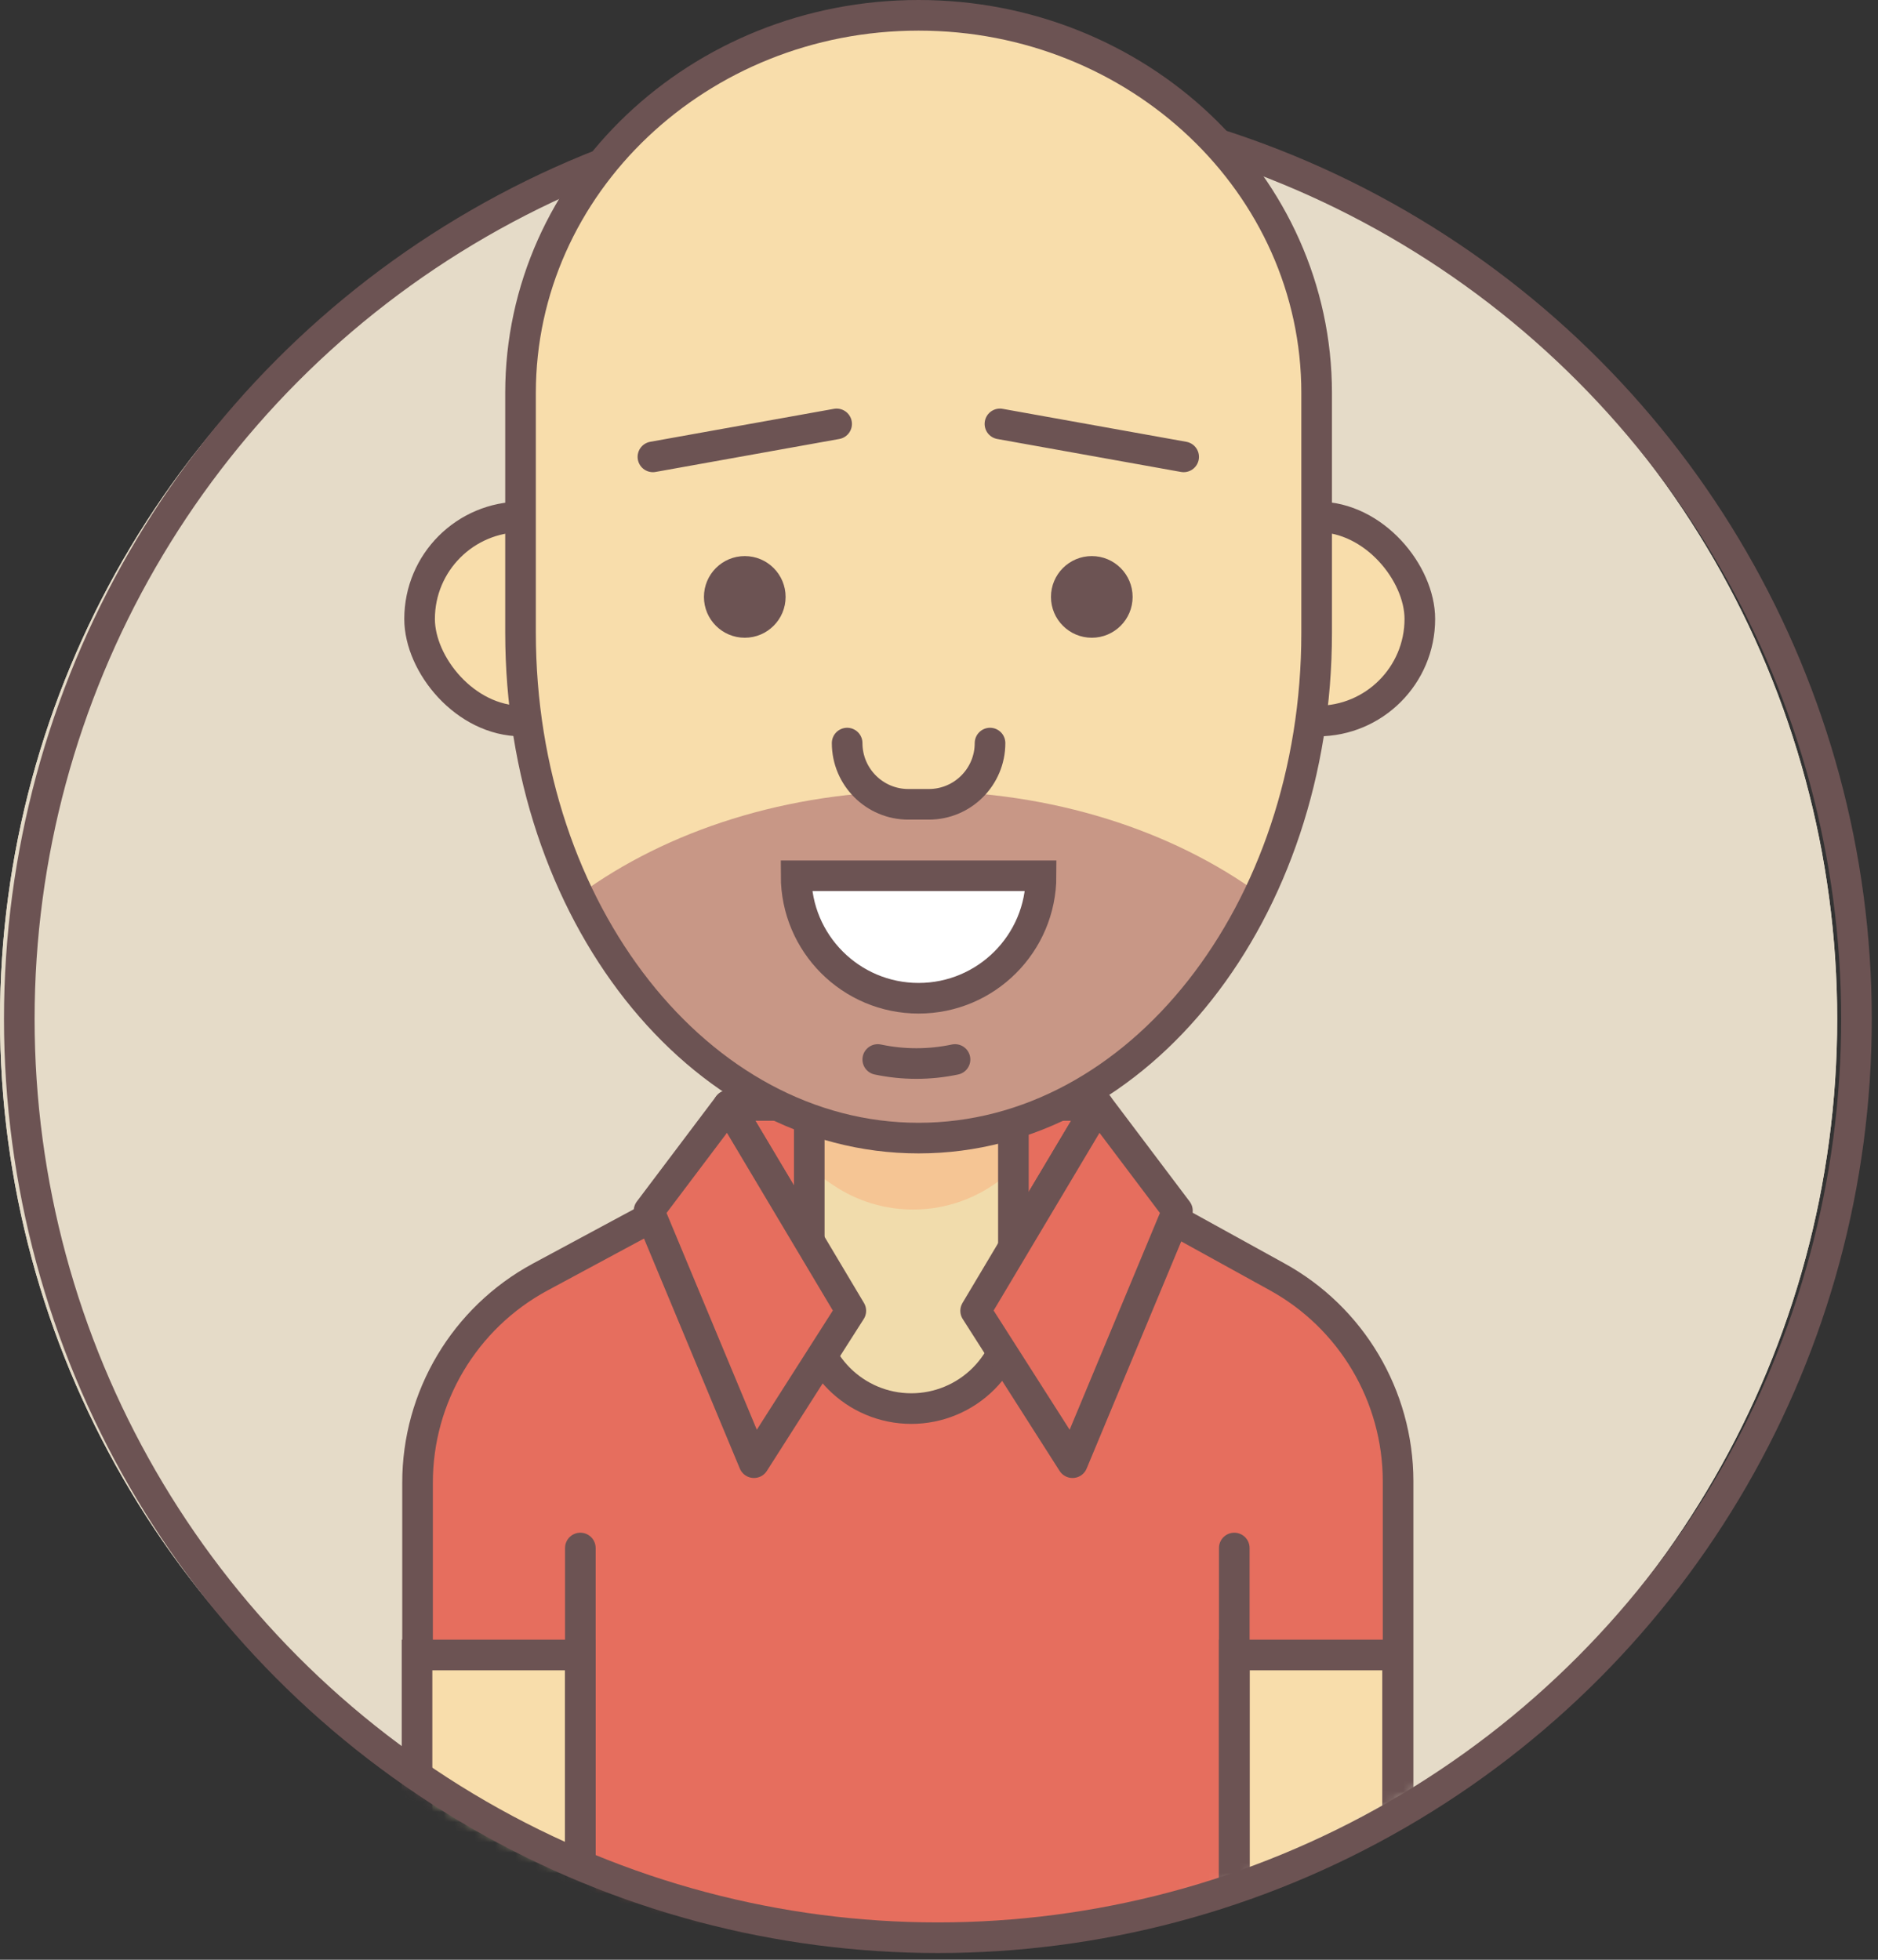 <?xml version="1.0" encoding="UTF-8"?>
<svg width="184px" height="192px" viewBox="0 0 184 192" version="1.1" xmlns="http://www.w3.org/2000/svg" xmlns:xlink="http://www.w3.org/1999/xlink">
    <rect x="0" y="0" width="184" height="192" fill="#333333" stroke="none"/>
    <!-- Generator: Sketch 43.2 (39069) - http://www.bohemiancoding.com/sketch -->
    <title>Recurso 8</title>
    <desc>Created with Sketch.</desc>
    <defs>
        <circle id="path-1" cx="90" cy="90.84" r="90"></circle>
    </defs>
    <g id="Page-1" stroke="none" stroke-width="1" fill="none" fill-rule="evenodd">
        <g id="Recurso-8" transform="translate(0, 1)">
            <circle id="Oval" fill="#E5DBC8" fill-rule="nonzero" cx="90" cy="98.84" r="90"></circle>
            <g id="Group" transform="translate(0, 8)">
                <mask id="mask-2" fill="white">
                    <use xlink:href="#path-1"></use>
                </mask>
                <use id="Mask" fill="#E5DBC8" fill-rule="nonzero" xlink:href="#path-1"></use>
                <g mask="url(#mask-2)">
                    <g transform="translate(40, 94)">
                        <path d="M85.09,22.07 L49.49,2.43 L12.91,22.12 C5.508,26.123 0.9,33.865 0.91,42.28 L0.91,88.66 L96.98,88.66 L96.98,42.11 C96.968,33.762 92.411,26.082 85.09,22.07 Z" id="Shape" stroke="none" fill="#E66E5E" fill-rule="nonzero"></path>
                        <path d="M85.09,22.07 L49.49,2.43 L12.91,22.12 C5.508,26.123 0.9,33.865 0.91,42.28 L0.91,88.66 L96.98,88.66 L96.98,42.11 C96.968,33.762 92.411,26.082 85.09,22.07 Z" id="Shape" stroke="#6C5353" stroke-width="3" fill="none" stroke-linejoin="round"></path>
                        <polygon id="Shape" stroke="none" fill="#E66E5E" fill-rule="nonzero" points="67.58 5.3 31.37 5.3 43.36 25.42 55.59 25.42"></polygon>
                        <polygon id="Shape" stroke="#6C5353" stroke-width="3" fill="none" stroke-linejoin="round" points="67.58 5.3 31.37 5.3 43.36 25.42 55.59 25.42"></polygon>
                        <path d="M39.29,1 L59.29,1 L59.29,25 C59.29,27.652 58.236,30.196 56.361,32.071 C54.486,33.946 51.942,35 49.29,35 L49.29,35 C43.767,35 39.29,30.523 39.29,25 L39.29,1 Z" id="Shape" stroke="none" fill="#F1DCAC" fill-rule="nonzero"></path>
                        <path d="M39.29,11.53 L41.62,13.1 C46.356,16.301 52.564,16.301 57.3,13.1 L59.3,11.75 L59.3,0 L39.3,0 L39.29,11.53 Z" id="Shape" stroke="none" fill="#F5C594" fill-rule="nonzero"></path>
                        <path d="M39.29,1 L59.29,1 L59.29,25 C59.29,27.652 58.236,30.196 56.361,32.071 C54.486,33.946 51.942,35 49.29,35 L49.29,35 C43.767,35 39.29,30.523 39.29,25 L39.29,1 Z" id="Shape" stroke="#6C5353" stroke-width="3" fill="none"></path>
                        <polygon id="Shape" stroke="none" fill="#E66E5E" fill-rule="nonzero" points="23.59 15.62 33.87 40.3 43.36 25.42 31.37 5.3"></polygon>
                        <polygon id="Shape" stroke="none" fill="#E66E5E" fill-rule="nonzero" points="75.36 15.62 65.08 40.3 55.59 25.42 67.58 5.3"></polygon>
                        <polygon id="Shape" stroke="#6C5353" stroke-width="3" fill="none" stroke-linejoin="round" points="23.59 15.62 33.87 40.3 43.36 25.42 31.37 5.3"></polygon>
                        <polygon id="Shape" stroke="#6C5353" stroke-width="3" fill="none" stroke-linejoin="round" points="75.36 15.62 65.08 40.3 55.59 25.42 67.58 5.3"></polygon>
                        <rect id="Rectangle-path" stroke="none" fill="#F8DDAB" fill-rule="nonzero" x="0.86" y="59.14" width="16" height="29.52"></rect>
                        <rect id="Rectangle-path" stroke="#6C5353" stroke-width="3" fill="none" x="0.86" y="59.14" width="16" height="29.52"></rect>
                        <rect id="Rectangle-path" stroke="none" fill="#F8DDAB" fill-rule="nonzero" x="80.93" y="59.14" width="16" height="29.52"></rect>
                        <rect id="Rectangle-path" stroke="#6C5353" stroke-width="3" fill="none" x="80.93" y="59.14" width="16" height="29.52"></rect>
                        <path d="M16.86,48.66 L16.86,88.66" id="Shape" stroke="#6C5353" stroke-width="3" fill="none" stroke-linecap="round" stroke-linejoin="round"></path>
                        <path d="M80.93,48.66 L80.93,88.66" id="Shape" stroke="#6C5353" stroke-width="3" fill="none" stroke-linecap="round" stroke-linejoin="round"></path>
                    </g>
                </g>
            </g>
            <circle id="Oval" stroke="#6C5353" stroke-width="3" stroke-linejoin="round" cx="91.89" cy="98.84" r="90"></circle>
            <rect id="Rectangle-path" stroke="#6C5353" stroke-width="3" fill="#F8DDAB" fill-rule="nonzero" x="41.11" y="49.64" width="24" height="20" rx="10"></rect>
            <rect id="Rectangle-path" stroke="#6C5353" stroke-width="3" fill="#F8DDAB" fill-rule="nonzero" x="115.11" y="49.64" width="24" height="20" rx="10"></rect>
            <path d="M129,37.5 C129,17.07 111.54,0.5 90,0.5 L90,0.5 C68.46,0.5 51,17.07 51,37.5 L51,60.75 L51,60.75 L51,60.97 C51,88.33 68.46,110.5 90,110.5 C111.54,110.5 129,88.32 129,61 L129,60.78 L129,60.78 L129,37.5 Z" id="Shape" fill="#F8DDAB" fill-rule="nonzero"></path>
            <path d="M123.48,86.65 C114.91,80.39 103.14,76.5 90.12,76.5 C77.1,76.5 65.34,80.38 56.77,86.65 C63.27,100.23 74.77,109.53 88.01,110.43 C88.71,110.43 89.41,110.51 90.13,110.51 L90.13,110.51 C90.84,110.51 91.54,110.51 92.25,110.43 C105.49,109.53 117,100.23 123.48,86.65 Z" id="Shape" fill="#C89786" fill-rule="nonzero"></path>
            <path d="M129,37.5 C129,17.07 111.54,0.5 90,0.5 L90,0.5 C68.46,0.5 51,17.07 51,37.5 L51,60.75 L51,60.75 L51,60.97 C51,88.33 68.46,110.5 90,110.5 C111.54,110.5 129,88.32 129,61 L129,60.78 L129,60.78 L129,37.5 Z" id="Shape" stroke="#6C5353" stroke-width="3"></path>
            <circle id="Oval" fill="#6C5353" fill-rule="nonzero" cx="72.97" cy="57.48" r="4"></circle>
            <circle id="Oval" fill="#6C5353" fill-rule="nonzero" cx="106.97" cy="57.48" r="4"></circle>
            <path d="M83,71.8 C83,75.114 85.686,77.8 89,77.8 L91,77.8 C94.314,77.8 97,75.114 97,71.8" id="Shape" stroke="#6C5353" stroke-width="3" stroke-linecap="round"></path>
            <path d="M86,102.8 C88.496,103.327 91.074,103.327 93.57,102.8" id="Shape" stroke="#6C5353" stroke-width="3" stroke-linecap="round"></path>
            <path d="M63.97,43.76 L81.97,40.53" id="Shape" stroke="#6C5353" stroke-width="3" stroke-linecap="round"></path>
            <path d="M115.97,43.76 L97.97,40.53" id="Shape" stroke="#6C5353" stroke-width="3" stroke-linecap="round"></path>
            <path d="M90,96.8 C96.627,96.8 102,91.427 102,84.8 L78,84.8 C78,91.427 83.373,96.8 90,96.8 Z" id="Shape" stroke="#6C5353" stroke-width="3" fill="#FFFFFF" fill-rule="nonzero"></path>
        </g>
    </g>
</svg>